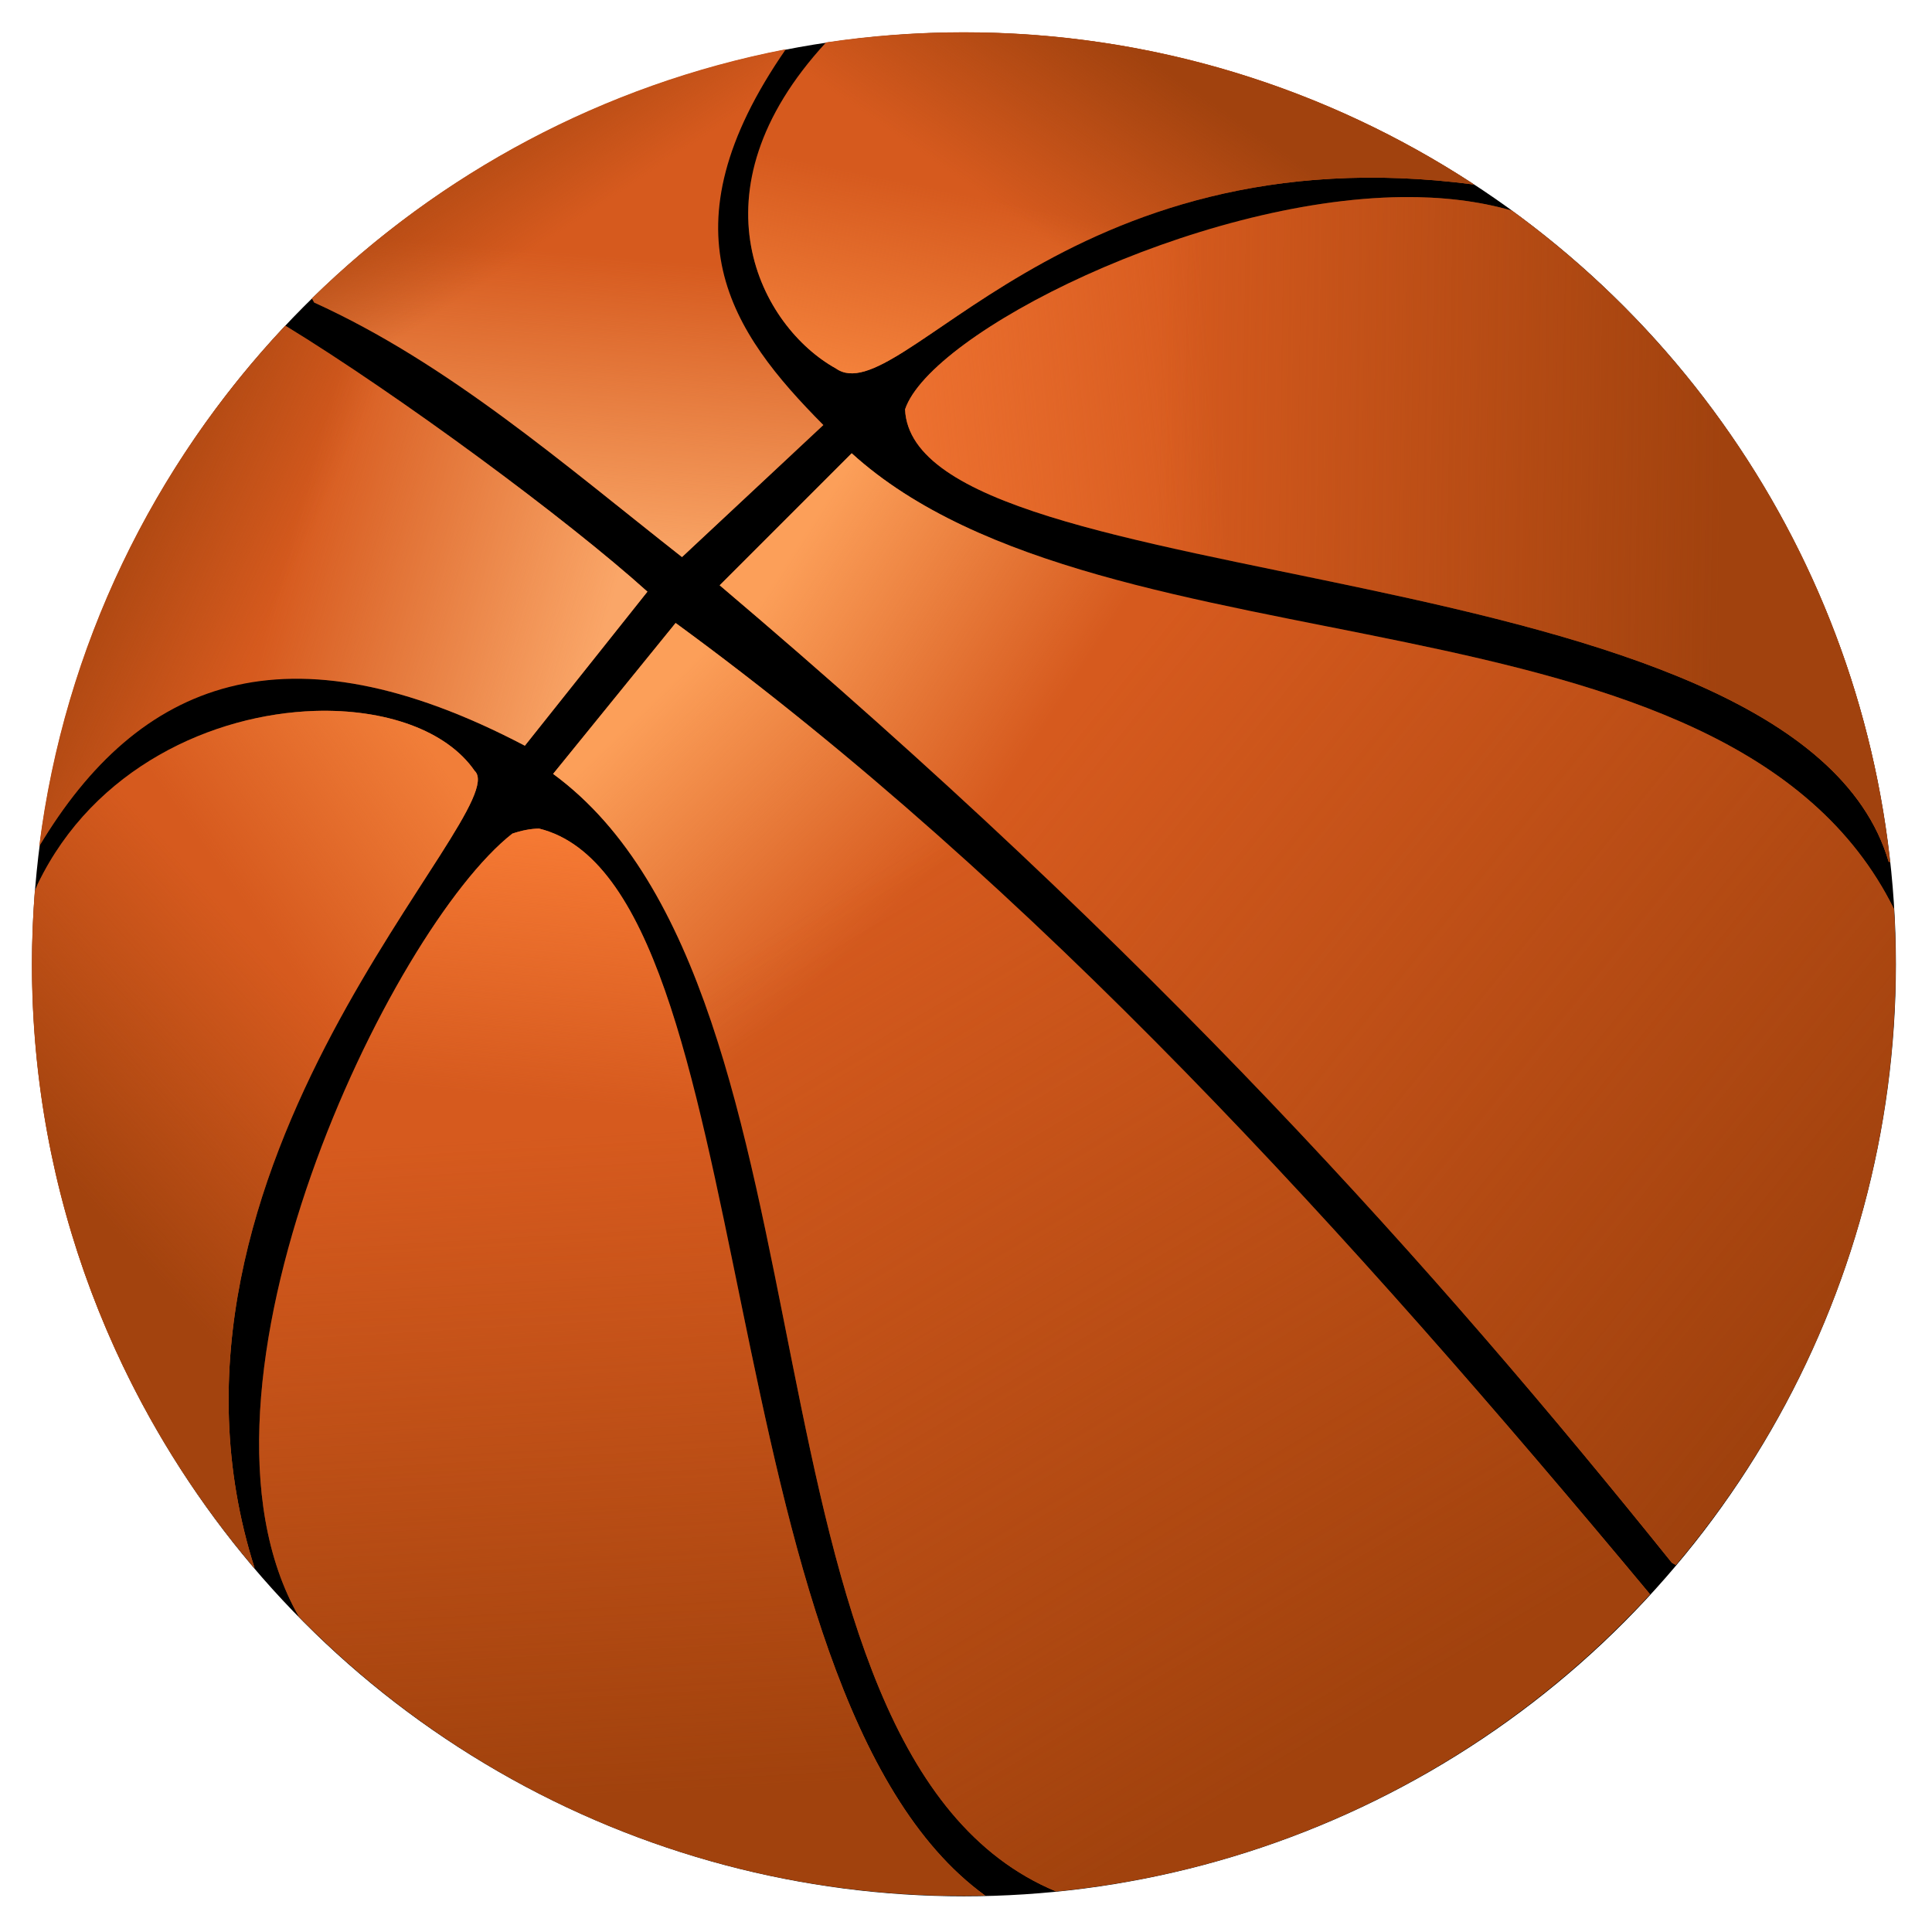 <?xml version="1.0" encoding="UTF-8" standalone="no"?>
<!-- Created with Inkscape (http://www.inkscape.org/) -->

<svg
   xmlns:dc="http://purl.org/dc/elements/1.1/"
   xmlns:cc="http://creativecommons.org/ns#"
   xmlns:rdf="http://www.w3.org/1999/02/22-rdf-syntax-ns#"
   xmlns:svg="http://www.w3.org/2000/svg"
   xmlns="http://www.w3.org/2000/svg"
   xmlns:sodipodi="http://sodipodi.sourceforge.net/DTD/sodipodi-0.dtd"
   xmlns:inkscape="http://www.inkscape.org/namespaces/inkscape"
   id="svg2495"
   sodipodi:docname="openclipart_212_pallone_basket_variant_tmp.svg"
   viewBox="0 0 370 370"
   sodipodi:version="0.32"
   version="1.0"
   inkscape:output_extension="org.inkscape.output.svg.inkscape"
   inkscape:version="0.91 r13725">
  <defs
     id="defs2497">
    <linearGradient
       id="linearGradient2641"
       y2="357.98"
       gradientUnits="userSpaceOnUse"
       x2="346.31"
       gradientTransform="translate(-112.52,-271)"
       y1="365.8"
       x1="266.01"
       inkscape:collect="always">
      <stop
         id="stop3276"
         style="stop-color:#f57936"
         offset="0" />
      <stop
         id="stop3278"
         style="stop-color:#f57936;stop-opacity:0"
         offset="1" />
    </linearGradient>
    <linearGradient
       id="linearGradient2643"
       y2="305.03"
       gradientUnits="userSpaceOnUse"
       x2="282.3"
       gradientTransform="translate(-112.52,-271)"
       y1="342.5"
       x1="274.49"
       inkscape:collect="always">
      <stop
         id="stop3286"
         style="stop-color:#f3813b"
         offset="0" />
      <stop
         id="stop3288"
         style="stop-color:#f3813b;stop-opacity:0"
         offset="1" />
    </linearGradient>
    <linearGradient
       id="linearGradient2645"
       y2="321.84"
       gradientUnits="userSpaceOnUse"
       x2="250.36"
       gradientTransform="translate(-112.52,-271)"
       y1="377.69"
       x1="245.71"
       inkscape:collect="always">
      <stop
         id="stop3296"
         style="stop-color:#f9a465"
         offset="0" />
      <stop
         id="stop3298"
         style="stop-color:#f9a465;stop-opacity:0"
         offset="1" />
    </linearGradient>
    <linearGradient
       id="linearGradient2647"
       y2="383.22"
       gradientUnits="userSpaceOnUse"
       x2="165.66"
       gradientTransform="translate(-112.52,-271)"
       y1="400.07"
       x1="225.99"
       inkscape:collect="always">
      <stop
         id="stop3306"
         style="stop-color:#faa668"
         offset="0" />
      <stop
         id="stop3308"
         style="stop-color:#faa668;stop-opacity:0"
         offset="1" />
    </linearGradient>
    <linearGradient
       id="linearGradient2649"
       y2="447.11"
       gradientUnits="userSpaceOnUse"
       x2="161.36"
       gradientTransform="translate(-112.52,-271)"
       y1="420.02"
       x1="199.3"
       inkscape:collect="always">
      <stop
         id="stop3316"
         style="stop-color:#f17e39"
         offset="0" />
      <stop
         id="stop3318"
         style="stop-color:#f17e39;stop-opacity:0"
         offset="1" />
    </linearGradient>
    <linearGradient
       id="linearGradient2651"
       y2="481.32"
       gradientUnits="userSpaceOnUse"
       x2="213.35"
       gradientTransform="translate(-112.52,-271)"
       y1="429.69"
       x1="218.14"
       inkscape:collect="always">
      <stop
         id="stop3326"
         style="stop-color:#f67a34"
         offset="0" />
      <stop
         id="stop3328"
         style="stop-color:#f67a34;stop-opacity:0"
         offset="1" />
    </linearGradient>
    <linearGradient
       id="linearGradient2653"
       y2="450.98"
       gradientUnits="userSpaceOnUse"
       x2="277.47"
       gradientTransform="translate(-112.52,-271)"
       y1="407.04"
       x1="235.32"
       inkscape:collect="always">
      <stop
         id="stop3336"
         style="stop-color:#fc9f59"
         offset="0" />
      <stop
         id="stop3338"
         style="stop-color:#fc9f59;stop-opacity:0"
         offset="1" />
    </linearGradient>
    <linearGradient
       id="linearGradient2655"
       y2="407.69"
       gradientUnits="userSpaceOnUse"
       x2="314.27"
       gradientTransform="translate(-112.52,-271)"
       y1="375.79"
       x1="264.82"
       inkscape:collect="always">
      <stop
         id="stop3346"
         style="stop-color:#fc9f59"
         offset="0" />
      <stop
         id="stop3348"
         style="stop-color:#fc9f59;stop-opacity:0"
         offset="1" />
    </linearGradient>
    <linearGradient
       id="linearGradient2657"
       y2="408.09"
       gradientUnits="userSpaceOnUse"
       x2="318.1"
       gradientTransform="translate(-112.52,-271)"
       y1="527.25"
       x1="465.71"
       inkscape:collect="always">
      <stop
         id="stop3356"
         style="stop-color:#9f410d"
         offset="0" />
      <stop
         id="stop3358"
         style="stop-color:#9f410d;stop-opacity:0"
         offset="1" />
    </linearGradient>
    <linearGradient
       id="linearGradient2659"
       y2="358.8"
       gradientUnits="userSpaceOnUse"
       x2="334.06"
       gradientTransform="translate(-112.52,-271)"
       y1="360.5"
       x1="442.48"
       inkscape:collect="always">
      <stop
         id="stop3366"
         style="stop-color:#a1420e"
         offset="0" />
      <stop
         id="stop3368"
         style="stop-color:#a1420e;stop-opacity:0"
         offset="1" />
    </linearGradient>
    <linearGradient
       id="linearGradient2661"
       y2="309.85"
       gradientUnits="userSpaceOnUse"
       x2="302.92"
       gradientTransform="translate(-112.52,-271)"
       y1="277.19"
       x1="325.34"
       inkscape:collect="always">
      <stop
         id="stop3376"
         style="stop-color:#a1420e"
         offset="0" />
      <stop
         id="stop3378"
         style="stop-color:#a1420e;stop-opacity:0"
         offset="1" />
    </linearGradient>
    <linearGradient
       id="linearGradient2663"
       y2="314.59"
       gradientUnits="userSpaceOnUse"
       x2="221.25"
       gradientTransform="translate(-112.52,-271)"
       y1="285.65"
       x1="202.07"
       inkscape:collect="always">
      <stop
         id="stop3386"
         style="stop-color:#a1420e"
         offset="0" />
      <stop
         id="stop3388"
         style="stop-color:#a1420e;stop-opacity:0"
         offset="1" />
    </linearGradient>
    <linearGradient
       id="linearGradient2665"
       y2="383.22"
       gradientUnits="userSpaceOnUse"
       x2="167.59"
       gradientTransform="translate(-112.52,-271)"
       y1="365.34"
       x1="128.57"
       inkscape:collect="always">
      <stop
         id="stop3396"
         style="stop-color:#a1420e"
         offset="0" />
      <stop
         id="stop3398"
         style="stop-color:#a1420e;stop-opacity:0"
         offset="1" />
    </linearGradient>
    <linearGradient
       id="linearGradient2667"
       y2="446.23"
       gradientUnits="userSpaceOnUse"
       x2="265.11"
       gradientTransform="translate(-112.52,-271)"
       y1="608.8"
       x1="362.31"
       inkscape:collect="always">
      <stop
         id="stop3406"
         style="stop-color:#a1420d"
         offset="0" />
      <stop
         id="stop3408"
         style="stop-color:#a1420d;stop-opacity:0"
         offset="1" />
    </linearGradient>
    <linearGradient
       id="linearGradient2669"
       y2="488.47"
       gradientUnits="userSpaceOnUse"
       x2="216.96"
       gradientTransform="translate(-112.52,-271)"
       y1="615.29"
       x1="224.3"
       inkscape:collect="always">
      <stop
         id="stop3416"
         style="stop-color:#a1420d"
         offset="0" />
      <stop
         id="stop3418"
         style="stop-color:#a1420d;stop-opacity:0"
         offset="1" />
    </linearGradient>
    <linearGradient
       id="linearGradient2671"
       y2="450.93"
       gradientUnits="userSpaceOnUse"
       x2="161.36"
       gradientTransform="translate(-112.52,-271)"
       y1="489.24"
       x1="118.66"
       inkscape:collect="always">
      <stop
         id="stop3426"
         style="stop-color:#a3430e"
         offset="0" />
      <stop
         id="stop3428"
         style="stop-color:#a3430e;stop-opacity:0"
         offset="1" />
    </linearGradient>
  </defs>
  <sodipodi:namedview
     id="base"
     bordercolor="#666666"
     inkscape:pageshadow="2"
     inkscape:window-y="48"
     pagecolor="#ffffff"
     inkscape:window-height="945"
     inkscape:zoom="1.1887931"
     inkscape:window-x="-8"
     showgrid="false"
     borderopacity="1.0"
     inkscape:current-layer="layer1"
     inkscape:cx="331.83466"
     inkscape:cy="215.71429"
     inkscape:window-width="1280"
     inkscape:pageopacity="0.0"
     inkscape:document-units="px"
     inkscape:window-maximized="1" />
  <g
     id="layer1"
     inkscape:label="Livello 1"
     inkscape:groupmode="layer">
    <g
       id="g2614"
       transform="translate(-0.022,4.5645141e-6)">
      <circle
         id="path2474"
         style="fill:#000000"
         inkscape:export-ydpi="300"
         inkscape:export-filename="C:\Documents and Settings\Paola\Desktop\sis\basket.png"
         transform="matrix(1.046,0,0,1.046,-141.15,-305.75)"
         inkscape:export-xdpi="300"
         cx="311.457"
         cy="468.869"
         r="170.624" />
      <path
         id="path2458"
         style="fill:#d65a1e;fill-rule:evenodd"
         d="m 129.41,119.31 -23.46,28.9 c 57.19,41.9 32.86,187.63 96.28,214 44.87,-4.41 84.89,-25.47 113.78,-56.9 -57.83,-69.47 -117.64,-135.6 -186.6,-186 z"
         inkscape:export-ydpi="300"
         inkscape:export-filename="C:\Documents and Settings\Paola\Desktop\sis\basket.png"
         inkscape:export-xdpi="300"
         inkscape:connector-curvature="0" />
      <path
         id="path2460"
         style="fill:#d65a1e;fill-rule:evenodd"
         d="m 163.13,86.808 -25.28,25.282 c 83.76,71.01 136.76,130.49 182.35,187.19 l 0.75,0.43 c 26.26,-31.07 42.09,-71.24 42.09,-115.09 0,-3.55 -0.11,-7.07 -0.31,-10.56 -31.72,-64 -150.87,-43.02 -199.6,-87.252 z"
         inkscape:export-ydpi="300"
         sodipodi:nodetypes="ccccscc"
         inkscape:export-filename="C:\Documents and Settings\Paola\Desktop\sis\basket.png"
         inkscape:export-xdpi="300"
         inkscape:connector-curvature="0" />
      <path
         id="path2462"
         style="fill:#d65a1e;fill-rule:evenodd"
         d="m 268.66,37.745 c -39.81,0.398 -90.39,26.012 -95.31,40.656 1.62,36.759 170.6,25.989 188.38,86.659 l 0.25,0.03 c -5.59,-51.2 -32.84,-95.91 -72.41,-124.75 -6.46,-1.878 -13.55,-2.668 -20.91,-2.595 z"
         inkscape:export-ydpi="300"
         sodipodi:nodetypes="cccccc"
         inkscape:export-filename="C:\Documents and Settings\Paola\Desktop\sis\basket.png"
         inkscape:export-xdpi="300"
         inkscape:connector-curvature="0" />
      <path
         id="path2464"
         style="fill:#d65a1e;fill-rule:evenodd"
         d="m 184.6,6.183 c -8.95,0 -17.77,0.662 -26.37,1.938 -26.55,28.735 -12.38,54.549 1.87,62.438 12.17,8.663 43.55,-45.581 122.22,-35.219 C 254.24,16.913 220.67,6.183 184.6,6.183 Z"
         inkscape:export-ydpi="300"
         sodipodi:nodetypes="ccccc"
         inkscape:export-filename="C:\Documents and Settings\Paola\Desktop\sis\basket.png"
         inkscape:export-xdpi="300"
         inkscape:connector-curvature="0" />
      <path
         id="path2466"
         style="fill:#d65a1e;fill-rule:evenodd"
         d="m 103.26,158.68 c -1.63,0.03 -3.333,0.36 -5.127,0.97 -23.257,18.25 -65.801,106.07 -40.937,149.85 0.005,0 -0.005,0.02 0,0.03 32.392,33.03 77.524,53.53 127.4,53.53 1.37,0 2.73,0 4.1,-0.03 -53.74,-38.84 -42.04,-193.68 -85.44,-204.35 z"
         inkscape:export-ydpi="300"
         sodipodi:nodetypes="cccsscc"
         inkscape:export-filename="C:\Documents and Settings\Paola\Desktop\sis\basket.png"
         inkscape:export-xdpi="300"
         inkscape:connector-curvature="0" />
      <path
         id="path2468"
         style="fill:#d65a1e;fill-rule:evenodd"
         d="m 60.321,136.15 c -19.536,0.62 -42.335,10.86 -53.063,33.13 l -0.562,1.34 c -0.359,4.62 -0.562,9.29 -0.562,14 0,44.15 16.068,84.55 42.657,115.72 -24.609,-77.25 50.266,-145.17 42.125,-152.72 -5.382,-7.8 -17.227,-11.89 -30.594,-11.47 z"
         inkscape:export-ydpi="300"
         sodipodi:nodetypes="cccsccc"
         inkscape:export-filename="C:\Documents and Settings\Paola\Desktop\sis\basket.png"
         inkscape:export-xdpi="300"
         inkscape:connector-curvature="0" />
      <path
         id="path2470"
         style="fill:#d65a1e;fill-rule:evenodd"
         d="m 54.665,62.37 c -25.213,26.784 -42.28,61.34 -47.125,99.69 18.967,-31.72 47.261,-43.24 93,-19.25 l 23.47,-29.5 C 108.68,99.481 76.368,75.608 54.665,62.37 Z"
         inkscape:export-ydpi="300"
         sodipodi:nodetypes="ccccc"
         inkscape:export-filename="C:\Documents and Settings\Paola\Desktop\sis\basket.png"
         inkscape:export-xdpi="300"
         inkscape:connector-curvature="0" />
      <path
         id="path2472"
         style="fill:#d65a1e;fill-rule:evenodd"
         d="m 150.51,9.433 c -34.96,6.768 -66.285,23.757 -90.752,47.718 l 0.438,0.782 c 25.737,11.719 47.754,30.929 70.434,48.747 l 27.07,-25.279 c -17.64,-17.784 -31.24,-37.202 -7.19,-71.968 z"
         inkscape:export-ydpi="300"
         inkscape:export-filename="C:\Documents and Settings\Paola\Desktop\sis\basket.png"
         inkscape:export-xdpi="300"
         inkscape:connector-curvature="0" />
      <path
         id="path3272"
         style="fill:url(#linearGradient2641);fill-rule:evenodd"
         d="m 268.66,37.745 c -39.81,0.398 -90.39,26.012 -95.31,40.656 1.62,36.759 170.6,25.989 188.38,86.659 l 0.25,0.03 c -5.59,-51.2 -32.84,-95.91 -72.41,-124.75 -6.46,-1.878 -13.55,-2.668 -20.91,-2.595 z"
         inkscape:export-ydpi="300"
         sodipodi:nodetypes="cccccc"
         inkscape:export-filename="C:\Documents and Settings\Paola\Desktop\sis\basket.png"
         inkscape:export-xdpi="300"
         inkscape:connector-curvature="0" />
      <path
         id="path3282"
         style="fill:url(#linearGradient2643);fill-rule:evenodd"
         d="m 184.6,6.183 c -8.95,0 -17.77,0.662 -26.37,1.938 -26.55,28.735 -12.38,54.549 1.87,62.438 12.17,8.663 43.55,-45.581 122.22,-35.219 C 254.24,16.913 220.67,6.183 184.6,6.183 Z"
         inkscape:export-ydpi="300"
         sodipodi:nodetypes="ccccc"
         inkscape:export-filename="C:\Documents and Settings\Paola\Desktop\sis\basket.png"
         inkscape:export-xdpi="300"
         inkscape:connector-curvature="0" />
      <path
         id="path3292"
         style="fill:url(#linearGradient2645);fill-rule:evenodd"
         d="m 150.51,9.433 c -34.96,6.768 -66.285,23.757 -90.752,47.718 l 0.438,0.782 c 25.737,11.719 47.754,30.929 70.434,48.747 l 27.07,-25.279 c -17.64,-17.784 -31.24,-37.202 -7.19,-71.968 z"
         inkscape:export-ydpi="300"
         inkscape:export-filename="C:\Documents and Settings\Paola\Desktop\sis\basket.png"
         inkscape:export-xdpi="300"
         inkscape:connector-curvature="0" />
      <path
         id="path3302"
         style="fill:url(#linearGradient2647);fill-rule:evenodd"
         d="m 54.665,62.37 c -25.213,26.784 -42.28,61.34 -47.125,99.69 18.967,-31.72 47.261,-43.24 93,-19.25 l 23.47,-29.5 C 108.68,99.481 76.368,75.608 54.665,62.37 Z"
         inkscape:export-ydpi="300"
         sodipodi:nodetypes="ccccc"
         inkscape:export-filename="C:\Documents and Settings\Paola\Desktop\sis\basket.png"
         inkscape:export-xdpi="300"
         inkscape:connector-curvature="0" />
      <path
         id="path3312"
         style="fill:url(#linearGradient2649);fill-rule:evenodd"
         d="m 60.321,136.15 c -19.536,0.62 -42.335,10.86 -53.063,33.13 l -0.562,1.34 c -0.359,4.62 -0.562,9.29 -0.562,14 0,44.15 16.068,84.55 42.657,115.72 -24.609,-77.25 50.266,-145.17 42.125,-152.72 -5.382,-7.8 -17.227,-11.89 -30.594,-11.47 z"
         inkscape:export-ydpi="300"
         sodipodi:nodetypes="cccsccc"
         inkscape:export-filename="C:\Documents and Settings\Paola\Desktop\sis\basket.png"
         inkscape:export-xdpi="300"
         inkscape:connector-curvature="0" />
      <path
         id="path3322"
         style="fill:url(#linearGradient2651);fill-rule:evenodd"
         d="m 103.26,158.68 c -1.63,0.03 -3.333,0.36 -5.127,0.97 -23.257,18.25 -65.801,106.07 -40.937,149.85 0.005,0 -0.005,0.02 0,0.03 32.392,33.03 77.524,53.53 127.4,53.53 1.37,0 2.73,0 4.1,-0.03 -53.74,-38.84 -42.04,-193.68 -85.44,-204.35 z"
         inkscape:export-ydpi="300"
         sodipodi:nodetypes="cccsscc"
         inkscape:export-filename="C:\Documents and Settings\Paola\Desktop\sis\basket.png"
         inkscape:export-xdpi="300"
         inkscape:connector-curvature="0" />
      <path
         id="path3332"
         style="fill:url(#linearGradient2653);fill-rule:evenodd"
         d="m 129.41,119.31 -23.46,28.9 c 57.19,41.9 32.86,187.63 96.28,214 44.87,-4.41 84.89,-25.47 113.78,-56.9 -57.83,-69.47 -117.64,-135.6 -186.6,-186 z"
         inkscape:export-ydpi="300"
         inkscape:export-filename="C:\Documents and Settings\Paola\Desktop\sis\basket.png"
         inkscape:export-xdpi="300"
         inkscape:connector-curvature="0" />
      <path
         id="path3342"
         style="fill:url(#linearGradient2655);fill-rule:evenodd"
         d="m 163.13,86.808 -25.28,25.282 c 83.76,71.01 136.76,130.49 182.35,187.19 l 0.75,0.43 c 26.26,-31.07 42.09,-71.24 42.09,-115.09 0,-3.55 -0.11,-7.07 -0.31,-10.56 -31.72,-64 -150.87,-43.02 -199.6,-87.252 z"
         inkscape:export-ydpi="300"
         sodipodi:nodetypes="ccccscc"
         inkscape:export-filename="C:\Documents and Settings\Paola\Desktop\sis\basket.png"
         inkscape:export-xdpi="300"
         inkscape:connector-curvature="0" />
      <path
         id="path3352"
         style="fill:url(#linearGradient2657);fill-rule:evenodd"
         d="m 163.13,86.808 -25.28,25.282 c 83.76,71.01 136.76,130.49 182.35,187.19 l 0.75,0.43 c 26.26,-31.07 42.09,-71.24 42.09,-115.09 0,-3.55 -0.11,-7.07 -0.31,-10.56 -31.72,-64 -150.87,-43.02 -199.6,-87.252 z"
         inkscape:export-ydpi="300"
         sodipodi:nodetypes="ccccscc"
         inkscape:export-filename="C:\Documents and Settings\Paola\Desktop\sis\basket.png"
         inkscape:export-xdpi="300"
         inkscape:connector-curvature="0" />
      <path
         id="path3362"
         style="fill:url(#linearGradient2659);fill-rule:evenodd"
         d="m 268.66,37.745 c -39.81,0.398 -90.39,26.012 -95.31,40.656 1.62,36.759 170.6,25.989 188.38,86.659 l 0.25,0.03 c -5.59,-51.2 -32.84,-95.91 -72.41,-124.75 -6.46,-1.878 -13.55,-2.668 -20.91,-2.595 z"
         inkscape:export-ydpi="300"
         sodipodi:nodetypes="cccccc"
         inkscape:export-filename="C:\Documents and Settings\Paola\Desktop\sis\basket.png"
         inkscape:export-xdpi="300"
         inkscape:connector-curvature="0" />
      <path
         id="path3372"
         style="fill:url(#linearGradient2661);fill-rule:evenodd"
         d="m 184.6,6.183 c -8.95,0 -17.77,0.662 -26.37,1.938 -26.55,28.735 -12.38,54.549 1.87,62.438 12.17,8.663 43.55,-45.581 122.22,-35.219 C 254.24,16.913 220.67,6.183 184.6,6.183 Z"
         inkscape:export-ydpi="300"
         sodipodi:nodetypes="ccccc"
         inkscape:export-filename="C:\Documents and Settings\Paola\Desktop\sis\basket.png"
         inkscape:export-xdpi="300"
         inkscape:connector-curvature="0" />
      <path
         id="path3382"
         style="fill:url(#linearGradient2663);fill-rule:evenodd"
         d="m 150.51,9.433 c -34.96,6.768 -66.285,23.757 -90.752,47.718 l 0.438,0.782 c 25.737,11.719 47.754,30.929 70.434,48.747 l 27.07,-25.279 c -17.64,-17.784 -31.24,-37.202 -7.19,-71.968 z"
         inkscape:export-ydpi="300"
         inkscape:export-filename="C:\Documents and Settings\Paola\Desktop\sis\basket.png"
         inkscape:export-xdpi="300"
         inkscape:connector-curvature="0" />
      <path
         id="path3392"
         style="fill:url(#linearGradient2665);fill-rule:evenodd"
         d="m 54.665,62.37 c -25.213,26.784 -42.28,61.34 -47.125,99.69 18.967,-31.72 47.261,-43.24 93,-19.25 l 23.47,-29.5 C 108.68,99.481 76.368,75.608 54.665,62.37 Z"
         inkscape:export-ydpi="300"
         sodipodi:nodetypes="ccccc"
         inkscape:export-filename="C:\Documents and Settings\Paola\Desktop\sis\basket.png"
         inkscape:export-xdpi="300"
         inkscape:connector-curvature="0" />
      <path
         id="path3402"
         style="fill:url(#linearGradient2667);fill-rule:evenodd"
         d="m 129.41,119.31 -23.46,28.9 c 57.19,41.9 32.86,187.63 96.28,214 44.87,-4.41 84.89,-25.47 113.78,-56.9 -57.83,-69.47 -117.64,-135.6 -186.6,-186 z"
         inkscape:export-ydpi="300"
         inkscape:export-filename="C:\Documents and Settings\Paola\Desktop\sis\basket.png"
         inkscape:export-xdpi="300"
         inkscape:connector-curvature="0" />
      <path
         id="path3412"
         style="fill:url(#linearGradient2669);fill-rule:evenodd"
         d="m 103.26,158.68 c -1.63,0.03 -3.333,0.36 -5.127,0.97 -23.257,18.25 -65.801,106.07 -40.937,149.85 0.005,0 -0.005,0.02 0,0.03 32.392,33.03 77.524,53.53 127.4,53.53 1.37,0 2.73,0 4.1,-0.03 -53.74,-38.84 -42.04,-193.68 -85.44,-204.35 z"
         inkscape:export-ydpi="300"
         sodipodi:nodetypes="cccsscc"
         inkscape:export-filename="C:\Documents and Settings\Paola\Desktop\sis\basket.png"
         inkscape:export-xdpi="300"
         inkscape:connector-curvature="0" />
      <path
         id="path3422"
         style="fill:url(#linearGradient2671);fill-rule:evenodd"
         d="m 60.321,136.15 c -19.536,0.62 -42.335,10.86 -53.063,33.13 l -0.562,1.34 c -0.359,4.62 -0.562,9.29 -0.562,14 0,44.15 16.068,84.55 42.657,115.72 -24.609,-77.25 50.266,-145.17 42.125,-152.72 -5.382,-7.8 -17.227,-11.89 -30.594,-11.47 z"
         inkscape:export-ydpi="300"
         sodipodi:nodetypes="cccsccc"
         inkscape:export-filename="C:\Documents and Settings\Paola\Desktop\sis\basket.png"
         inkscape:export-xdpi="300"
         inkscape:connector-curvature="0" />
    </g>
  </g>
</svg>
